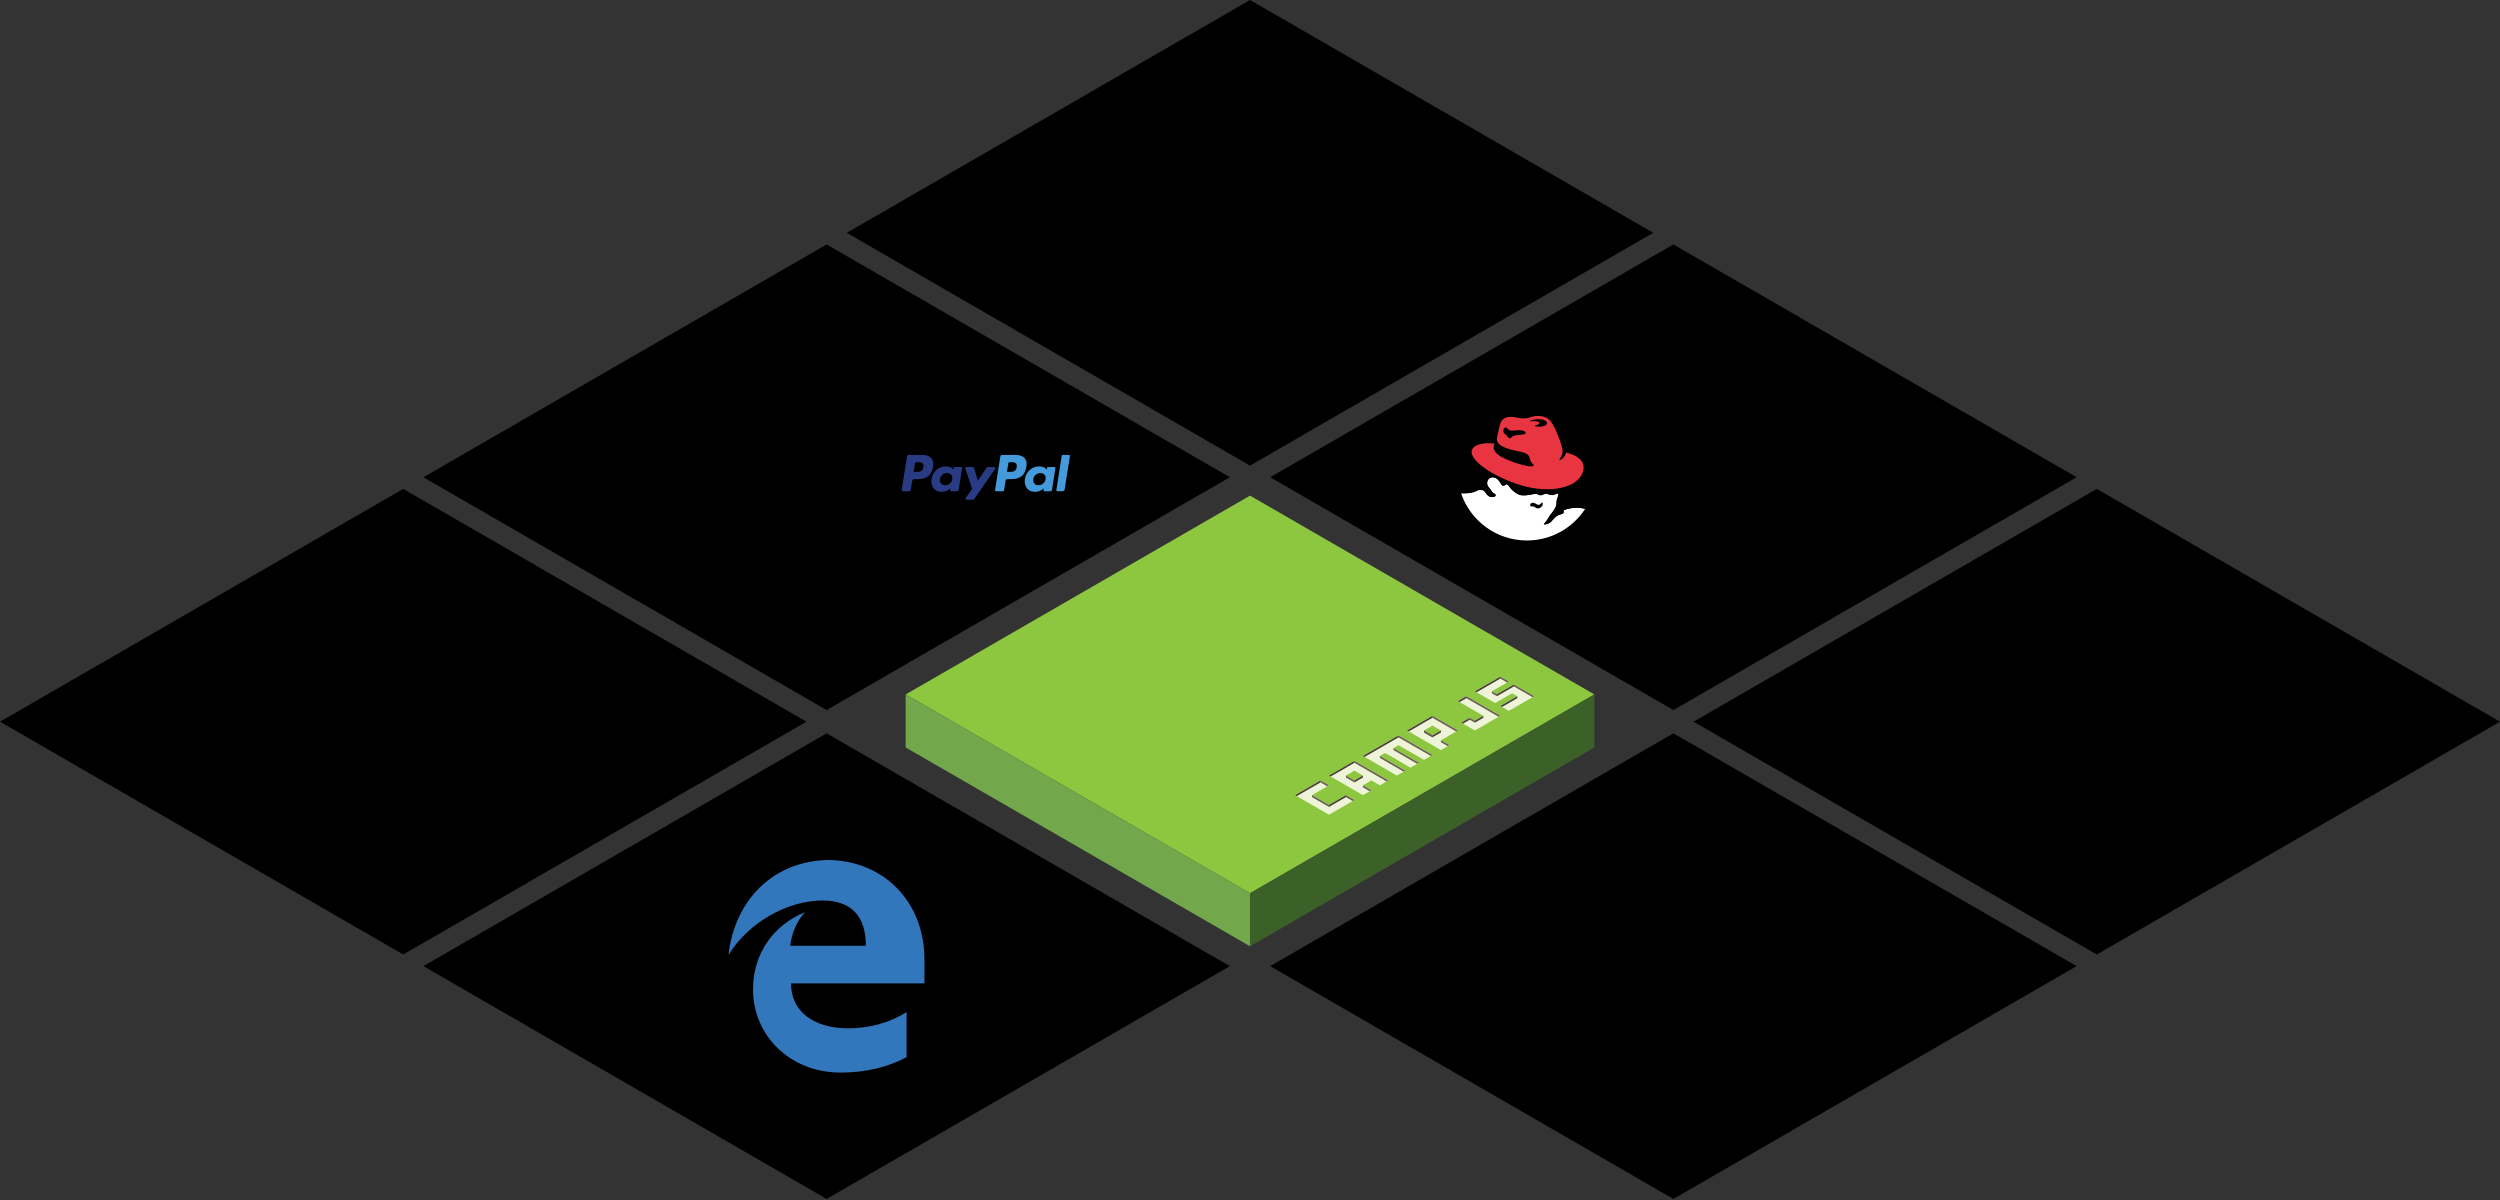 <svg xmlns="http://www.w3.org/2000/svg" xmlns:xlink="http://www.w3.org/1999/xlink" viewBox="0 0 400 192"><rect x="0" y="0" width="400" height="192" fill="#333333" stroke="none"/><defs><clipPath id="a"><path d="M0 600h600V0H0v600z"/></clipPath></defs><g transform="translate(-148.18 -155.79)"><a xlink:href="https://engineering.canva.com/"><path class="bg-hex" d="M283.664 193.04l64.517 37.247 64.517-37.248-64.516-37.25z"/><path d="M334.343 183.113c-1.065 0-2.205.342-3.156.912-4.183 2.548-7.15 8.48-6.58 13.197.19 1.673.914 3.193 1.94 4.144.42.38 1.902 1.598 3.84 1.598 1.522 0 2.967-.495 4.64-1.56.8-.532 1.56-1.178 2.283-1.977.495.95 1.444 1.56 2.395 1.56.76 0 1.484-.342 2.016-1.027.23.647.723 1.026 1.484 1.026.608 0 1.863-.57 3.004-1.407l-.114.532c-.038.152-.038.303-.038.417.038.303.267.494.57.494.647 0 1.483-.608 1.635-1.445l.267-1.218c.152-.646.724-1.56 1.485-2.434.684-.76 1.368-1.292 1.672-1.292.076 0 .115.075.115.114.037.114-.078.418-.23.836-.266.647-.608 1.598-.798 2.815-.076.38-.077.76-.04 1.065.116.99.723 1.56 1.674 1.56.837 0 2.625-.685 3.956-2.092.076.837.267 1.445.495 1.825.076.152.302.266.607.266.304 0 .722-.115 1.103-.343 1.064-.57 2.358-1.862 3.498-3.535.153.038.305.04.457.04.457 0 .99-.192 1.483-.458-.152.608-.228 1.217-.152 1.75.152 1.406 1.37 2.547 2.7 2.547.723 0 1.445-.38 1.978-1.026.153.76.685 1.75 2.168 2.357.115.076.23.077.305.077.152 0 .304-.038.38-.153.076-.077.114-.19.114-.305 0-.076-.076-.23-.228-.343-.305-.266-.685-.76-.8-1.596-.037-.38 0-.875.115-1.37.304-1.368.38-1.673.34-1.825-.037-.304-.264-.493-.607-.493-.57 0-1.37.57-1.598 1.407-.304 1.14-1.14 1.977-1.71 1.977-.723 0-1.065-.798-1.14-1.52-.153-1.18.302-2.586 1.062-3.46.495-.57 1.104-.875 1.75-.875.495 0 1.065.19 1.14.723.04.495-.226.608-.302.76-.19.077-.343.115-.305.305.038.38.61.493 1.103.493.267 0 .837-.075 1.18-.493.265-.304.378-.723.302-1.217-.152-1.027-1.178-1.674-2.7-1.674-1.482 0-2.85.647-3.878 1.902-.114.076-.227.19-.38.343-.342.418-.913.684-1.52.684h-.192c.495-1.025.762-1.9.762-2.623 0-1.407-.912-2.017-1.787-2.017-1.18 0-2.358 1.066-2.358 3.043 0 1.14.456 2.13 1.255 2.662-.95 1.56-2.206 2.74-2.36 2.74-.075 0-.074-.078-.112-.192-.115-.494-.267-1.52-.267-2.168 0-1.065.19-2.205.608-3.422.04-.152.078-.304.078-.418 0-.343-.23-.533-.57-.533-.647 0-1.56.76-1.787 1.445-.19.647-.304 1.52-.304 2.776v.61c-1.14 1.52-2.51 1.976-2.89 1.976-.19 0-.343-.076-.42-.19-.15-.152-.15-.343-.113-.495.266-1.407.723-3.004 1.103-4.03.19-.533.266-.99.228-1.294-.076-.494-.42-.798-.95-.798-1.104 0-2.853 1.103-3.994 2.548l.343-1.483c.038-.152.037-.304.037-.418-.038-.306-.228-.495-.57-.495-1.37 0-1.635.684-1.75 1.37 0 .15-.38 2.09-.722 3.763-.988.874-2.09 1.446-2.357 1.446-.417 0-.456-.38-.456-.457 0-.19.114-.837.228-1.33.038-.19.077-.344.077-.458.037-.153.036-.305.036-.42-.038-.342-.266-.493-.608-.493-.608 0-1.407.57-1.597 1.407-.303 1.18-1.1 1.977-1.672 1.977-.684 0-1.065-.797-1.14-1.482-.115-.988.227-2.547 1.102-3.536.494-.532 1.064-.837 1.71-.837.267 0 1.065.04 1.14.685.077.494-.188.61-.416.723-.152.076-.343.152-.305.342.075.38.72.494 1.1.494.268 0 .84-.115 1.18-.495.267-.304.382-.685.306-1.18-.152-1.026-1.18-1.673-2.7-1.673-1.37 0-2.663.57-3.652 1.636-1.026 1.103-1.596 2.623-1.482 3.954-.76.913-1.598 1.484-3.043 2.245-.875.418-1.788.645-2.624.645-2.472 0-3.84-2.243-4.107-4.45-.457-3.61 1.52-7.985 3.725-10.457 1.216-1.407 2.472-2.167 3.537-2.167.76 0 1.407.685 1.52 1.673.19 1.56.19 2.7-1.483 4.108-.19.152-.266.42-.152.61.038.075.152.152.38.152.304 0 .684-.152 1.18-.38 1.672-.837 2.47-2.208 2.242-3.92-.266-1.9-1.94-3.307-3.917-3.307zm27 9.05c.23 0 .61.38.61 1.37 0 .494-.076.95-.266 1.484-.495-.533-.8-1.294-.8-1.98 0-.417.152-.874.457-.874z"/></a><a xlink:href="https://dev.modern.ie/"><path d="M215.923 310.37l64.516 37.25 64.515-37.25-64.516-37.248z" class="bg-hex"/><g clip-path="url(#a)" transform="matrix(.133 0 0 -.133 240.41 350.194)"><path d="M418.67 307.122c0 70.5-49.5 118.75-114.75 120-67-.75-113.5-48-121-114.25 24 39.25 71.25 65.5 113 65.5 34.5 0 52.25-18.5 52.25-54.5h-91c1.75 15.25 8.5 31 18 40.5-36.75-14.75-62.75-48.5-62.75-93 0-54.75 43.75-100 105.5-100 31.5 0 57.25 7 79.25 18.5v54.25c-20-12.5-43.75-19.5-70.5-19.5-39.5 0-68.5 19-68.5 54h160.5v28.5z" fill="#3276bc"/></g></a><a xlink:href="http://www.lookahead.com.au/"><path class="bg-hex" d="M148.18 271.26l64.517 37.248 64.516-37.248-64.516-37.248z"/><path d="M178.318 277.436h68.758v-12.35h-68.758zm69.36.604h-69.964v-13.56h69.965z"/><path d="M182.693 273.65v-.335l.692-.04V268.8c0-.122-.023-.266-.205-.274l-.715-.03v-.334h2.41v.334l-.737.038v4.516c0 .198.1.25.266.267.228.022.403.03.57.03 1.133 0 1.475-.45 1.756-1.78l.252.023-.077 1.94c0 .075-.06.12-.13.12zM192.76 270.95c0-1.52-.443-2.54-1.522-2.54-1.08 0-1.506 1.02-1.506 2.54s.426 2.532 1.506 2.532 1.52-1.012 1.52-2.532m-3.915 0c0-1.566 1.08-2.844 2.402-2.844 1.315 0 2.403 1.285 2.403 2.844 0 1.566-1.08 2.835-2.403 2.835s-2.402-1.27-2.402-2.835M199.387 270.95c0-1.52-.44-2.54-1.52-2.54s-1.506 1.02-1.506 2.54.427 2.532 1.507 2.532c1.08 0 1.52-1.012 1.52-2.532m-3.916 0c0-1.566 1.08-2.844 2.404-2.844 1.315 0 2.403 1.285 2.403 2.844 0 1.566-1.08 2.835-2.403 2.835s-2.403-1.27-2.403-2.835M205.355 273.65v-.335c.51-.008.707-.024.707-.153 0-.053-.03-.114-.084-.197l-1.338-2.114c-.357.41-.677.77-.798.913v1.262c0 .198.1.25.266.26l.646.03v.334h-2.357v-.335l.692-.04V268.8c0-.122-.024-.266-.207-.274l-.722-.03v-.334h2.366v.334l-.684.038v2.73c.342-.396 1.878-2.153 1.984-2.274l.007-.008c.03-.038.107-.136.107-.243 0-.205-.51-.243-.83-.243v-.334h2.297v.334c-.47 0-.714.084-1.337.752-.175.183-.533.586-.913 1.02.175.288 1.65 2.585 1.78 2.767.136.198.34.258.934.282v.334zM211.656 269.536l-.814 2.09h1.643zm.874 4.113v-.36l.29-.014c.09-.008.197-.053.197-.174 0-.04-.008-.092-.03-.153l-.343-.95h-1.916l-.205.508c-.038.1-.06.197-.06.305 0 .265.357.478.942.478v.36h-2.007v-.36c.372-.006.517-.325.66-.706l1.75-4.508h.502l1.938 4.926c.077.198.26.29.73.29v.357zM219.707 273.65v-.36l.63-.03v-2.242h-2.022v1.984c0 .198.1.26.266.267l.58.02v.36h-2.578v-.36l.623-.03V268.8c0-.167-.09-.25-.236-.258l-.593-.023v-.357h2.562v.357l-.625.03v2.053h2.023v-1.802c0-.122-.046-.25-.23-.258l-.607-.023v-.357h2.563v.357l-.615.03v4.455c0 .198.1.26.266.267l.57.02v.36zM224.137 273.65v-.36l.685-.03V268.8c0-.122-.038-.25-.22-.258l-.692-.023v-.357h4.652l.282 1.885-.312.038c-.372-1.292-1.034-1.627-1.908-1.627-.198 0-.434.015-.677.022v2.16H226c.82 0 1.004-.464 1.126-1.118h.304v2.677h-.304c-.06-.753-.418-1.21-1.073-1.217h-.106v2.068c0 .198.1.25.266.267.228.022.35.022.517.022.958 0 1.414-.418 1.832-1.75l.282.024-.076 1.917c0 .076-.06.122-.13.122zM232.79 269.536l-.814 2.09h1.642zm.874 4.113v-.36l.288-.014c.092-.008.198-.053.198-.174 0-.04-.008-.092-.03-.153l-.342-.95h-1.917l-.204.508c-.037.1-.06.197-.06.305 0 .265.357.478.942.478v.36h-2.007v-.36c.373-.006.518-.325.663-.706l1.75-4.508h.5l1.94 4.926c.075.198.257.29.728.29v.357zM241.706 270.828c0-1.414-.434-2.334-1.566-2.334-.206 0-.67.015-.67.015v4.53c0 .198.1.25.267.267.137.014.212.014.35.014 1.17 0 1.62-.82 1.62-2.492m-4.06 2.82v-.357l.69-.03V268.8c0-.122-.037-.25-.22-.26l-.676-.02v-.36h2.814c1.665 0 2.676 1.013 2.676 2.685 0 2.015-1.148 2.806-2.53 2.806z"/></a><a xlink:href="https://buildkite.com/"><path class="bg-hex" d="M351.406 310.37l64.517 37.25 64.516-37.25-64.517-37.248z"/><g opacity=".6"><path d="M380.89 310.64v-6.175l6.175 3.064v6.175M393.288 310.64v-6.175l6.128 3.064"/></g><path d="M393.288 310.64v-6.175l-6.223 3.064v6.175M399.416 313.705v-6.176l-6.128 3.11v6.177"/><g><path d="M407.986 304.15c.355 0 .554.083.807.336l.547.547c.253.253.335.45.335.807v1.963c0 .308-.082.52-.205.677l-.157.164c-.014.014-.02.034-.02.048 0 .014.006.034.02.048l.47.472c.254.253.337.45.337.807v2.016c0 .356-.083.56-.336.807l-.547.547c-.253.253-.45.336-.807.336h-4.78v-9.165l.417-.416h3.92zm-.028 1.28c-.06-.062-.17-.11-.273-.11h-2.77v3.01h2.77c.102 0 .212-.048.273-.11l.335-.335c.076-.075.117-.17.117-.26v-1.6c0-.09-.04-.185-.117-.26l-.335-.335zm.445 4.178c-.062-.06-.17-.11-.274-.11h-3.215v3.065h3.214c.102 0 .21-.048.273-.11l.335-.335c.075-.075.116-.17.116-.26v-1.655c0-.088-.04-.184-.116-.26l-.335-.335zM416.856 306.893v6.84h-1.04l-.116-.67-1.108.512c-.24.11-.437.157-.697.157h-.766c-.35 0-.555-.082-.808-.335l-.547-.547c-.247-.246-.336-.45-.336-.807v-5.15h1.183v5.075c0 .09.04.185.11.26l.334.335c.062.06.17.102.274.102h.5c.082 0 .164-.02.226-.047l1.593-.746V306.9l1.196-.007zM419.763 304.513v1.354h-1.368v-1.354h1.368zm-.09 2.373v6.846h-1.182v-6.846h1.184zM422.512 303.925v8.043c0 .096.04.19.11.253l.34.343c.056.048.16.102.268.102h.746v1.06h-.965c-.348 0-.546-.082-.806-.328l-.492-.492c-.287-.28-.383-.493-.383-.87v-7.775l.334-.335h.848zM429.823 303.925l.328.328v9.48h-1.072l-.083-.473-.642.3c-.274.13-.493.172-.78.172H426.5c-.356 0-.555-.09-.808-.328l-.547-.547c-.246-.246-.335-.45-.335-.807v-3.392c0-.356.09-.56.335-.807l.616-.615c.254-.253.452-.335.808-.335h2.393v-2.968l.863-.007zm-.855 4.035h-2.175c-.102 0-.205.04-.273.103l-.41.403c-.076.076-.11.164-.11.26v3.242c0 .09.04.185.11.26l.334.335c.062.06.17.11.274.11h.848c.082 0 .164-.02.226-.05l1.17-.553v-4.11zM433.03 303.925v5.348l3.05-2.38h.582l.54.54-3.043 2.367 3.302 3.42-.533.52h-.59l-2.974-3.188-.335.5v2.68h-1.183v-9.472l.336-.335h.848zM439.842 304.513v1.354h-1.368v-1.354h1.368zm-.095 2.373v6.846h-1.184v-6.846h1.184zM443.077 305.32v1.573h1.49v1.067h-1.49v4.015c0 .09.04.184.11.26l.335.335c.06.06.17.11.273.11h.773v.724l-.342.322h-.656c-.356 0-.554-.083-.807-.33l-.548-.546c-.246-.246-.335-.45-.335-.807v-4.096h-1.053v-.74l.335-.327h.718v-1.573l1.197.013zM449.267 306.893c.348 0 .554.082.807.335l.547.548c.247.246.336.45.336.807v1.846l-.335.334h-3.774v1.204c0 .09.04.185.11.26l.334.335c.062.06.17.11.274.11h1.497c.104 0 .207-.042.275-.11l.438-.438.8.794-.486.484c-.253.253-.45.335-.807.335h-1.935c-.35 0-.554-.083-.807-.336l-.547-.547c-.246-.246-.334-.45-.334-.807v-3.46c0-.356.082-.56.335-.808l.548-.547c.253-.253.45-.335.807-.335l1.922-.007zm.047 1.17c-.06-.062-.17-.11-.273-.11h-1.497c-.102 0-.205.04-.273.11l-.336.335c-.075.075-.11.164-.11.26v1.046h2.928v-1.046c0-.09-.04-.185-.11-.26l-.328-.335z"/></g></a><a xlink:href="https://www.mozilla.org/"><path class="bg-hex" d="M419.148 271.26l64.516 37.248 64.517-37.248-64.516-37.248z"/><path d="M459.182 268.288c.16.25.233.472.323.942.632-.617 1.41-.942 2.262-.942.768 0 1.4.25 1.887.76.13.126.258.29.367.453.85-.87 1.61-1.212 2.63-1.212.725 0 1.413.217 1.833.578.524.453.69.998.69 2.267v6.6h-2.357v-6.128c0-1.11-.13-1.325-.764-1.325-.453 0-1.09.31-1.612.78v6.672h-2.3v-6.04c0-1.157-.17-1.43-.843-1.43-.45 0-1.07.233-1.593.707v6.762h-2.373v-6.474c0-1.34-.09-1.92-.346-2.374l2.198-.596M473.484 271.005c-.166.49-.255 1.143-.255 2.068 0 1.067.108 1.87.306 2.34.22.506.766.76 1.233.76 1.05 0 1.5-.942 1.5-3.135 0-1.252-.163-2.07-.487-2.488-.233-.305-.612-.487-1.05-.487-.58 0-1.053.36-1.25.942zm4.368-1.34c.74.87 1.072 1.884 1.072 3.39 0 1.594-.366 2.684-1.166 3.588-.703.797-1.63 1.288-3.06 1.288-2.523 0-4.17-1.885-4.17-4.802 0-2.92 1.665-4.86 4.17-4.86 1.324 0 2.357.454 3.154 1.397M486.738 268.45v1.668l-4.1 5.927h4.26l-.582 1.687h-6.83v-1.505l4.364-6.073h-4v-1.704h6.888M490.56 268.23v9.502h-2.428v-9.12l2.43-.38zm.286-2.336c0 .835-.664 1.502-1.504 1.502-.813 0-1.48-.667-1.48-1.502 0-.833.69-1.506 1.52-1.506.816 0 1.464.673 1.464 1.506M494.984 266.73v7.23c0 1.6.02 1.814.164 2.067.092.165.29.254.492.254.087 0 .14 0 .27-.033l.415 1.45c-.415.16-.923.252-1.45.252-1.035 0-1.868-.49-2.157-1.267-.182-.472-.222-.764-.222-2.086v-6.928c0-1.215-.03-1.956-.122-2.794l2.485-.56c.086.506.124 1.105.124 2.413M500.02 266.73v7.23c0 1.6.022 1.814.17 2.067.086.165.283.254.486.254.092 0 .147 0 .275-.033l.415 1.45c-.414.16-.922.252-1.45.252-1.034 0-1.87-.49-2.16-1.267-.184-.472-.214-.764-.214-2.086v-6.928c0-1.215-.036-1.956-.13-2.794l2.482-.56c.1.506.13 1.105.13 2.413M506.98 273.67c-1.678 0-2.268.307-2.268 1.418 0 .722.46 1.21 1.076 1.21.45 0 .908-.235 1.267-.632l.04-1.995h-.114zm-3.147-4.875c.903-.382 1.68-.543 2.535-.543 1.562 0 2.63.578 2.996 1.612.12.38.176.67.164 1.668l-.058 3.117v.163c0 .997.165 1.38.875 1.903l-1.29 1.49c-.568-.238-1.073-.656-1.31-1.126-.178.183-.38.36-.563.488-.45.327-1.107.51-1.868.51-2.067 0-3.19-1.055-3.19-2.9 0-2.18 1.508-3.196 4.46-3.196.178 0 .346 0 .547.02v-.377c0-1.036-.2-1.38-1.093-1.38-.77 0-1.684.378-2.68 1.05l-1.034-1.74c.493-.31.856-.49 1.51-.76"/></a><a xlink:href="https://developer.paypal.com/"><path class="bg-hex" d="M215.923 232.15l64.516 37.248 64.515-37.25-64.516-37.247z"/><path d="M242.96 233.62H244c.8 0 1.202-.266 1.202-.776 0-.5-.428-.775-1.267-.775h-.975v1.55zm0-3.74v1.442h.91c.685 0 1.04-.256 1.04-.72 0-.475-.364-.72-1.048-.72h-.902zm-1.45 4.514v-.775h.61v-3.74h-.61v-.774h2.443c1.12 0 1.805.52 1.805 1.423 0 .59-.346.956-.784 1.13.63.172 1.076.62 1.076 1.23 0 .966-.748 1.504-1.97 1.504h-2.57M250.48 231.64c-.09-.31-.32-.492-.62-.492-.702 0-1.367.52-1.367 1.468v1.003h1.35v.774h-3.01v-.775h.858v-2.335h-.674v-.775h1.468v.657c.246-.456.747-.784 1.413-.784.747 0 1.212.428 1.35 1.04l-.767.218M254.582 232.826c-.255-.09-.638-.164-.993-.164-.512 0-1.004.164-1.004.63 0 .345.31.51.738.51.593 0 1.258-.32 1.258-.867v-.11zm0-.693v-.22c0-.546-.437-.774-.91-.774-.448 0-.83.182-1.14.464l-.53-.574c.365-.337.885-.647 1.67-.647.974 0 1.73.52 1.73 1.504v1.732h.566v.774h-1.386v-.41c-.21.337-.774.537-1.33.537-.803 0-1.495-.41-1.495-1.22 0-.957.94-1.322 1.795-1.322.42 0 .766.082 1.03.155M259.34 229.735h-.9v-1.185h.9v1.185zm1.496 3.884v.774h-3.92v-.775h1.623v-2.335h-1.24v-.775h2.04v3.11h1.496M261.802 233.62h.593v-2.335h-.556v-.775h1.348v.502c.237-.383.73-.63 1.33-.63.867 0 1.487.548 1.487 1.432v1.805h.592v.774h-2.014v-.775h.62v-1.587c0-.675-.41-.866-.784-.866-.612 0-1.223.455-1.223 1.157v1.295h.62v.774h-2.015v-.775M267.7 231.285h-1.012v-.775h1.012v-1.404h.802v1.404h1.888v.775h-1.888v1.632c0 .6.42.848.903.848.456 0 .84-.256 1.12-.538l.54.556c-.357.383-.903.738-1.66.738-.975 0-1.705-.537-1.705-1.576v-1.66M275.44 231.64c-.092-.31-.32-.492-.62-.492-.702 0-1.368.52-1.368 1.468v1.003h1.35v.774h-3.01v-.775h.858v-2.335h-.674v-.775h1.467v.657c.246-.456.748-.784 1.413-.784.748 0 1.213.428 1.35 1.04l-.766.218M277.6 232.05h2.388c-.118-.555-.61-.93-1.157-.93-.62 0-1.093.384-1.23.93zm3.236 1.75c-.4.42-1.112.72-1.905.72-1.303 0-2.214-.874-2.214-2.068s.884-2.07 2.115-2.07c1.222 0 2.08.94 2.08 2.216v.137h-3.346c.136.647.674 1.04 1.376 1.04.584 0 1.085-.238 1.358-.54l.538.566M282.587 232.05h2.388c-.12-.555-.61-.93-1.158-.93-.62 0-1.094.384-1.23.93zm3.236 1.75c-.4.42-1.112.72-1.905.72-1.304 0-2.216-.874-2.216-2.068s.885-2.07 2.115-2.07c1.222 0 2.08.94 2.08 2.216v.137h-3.347c.137.647.675 1.04 1.377 1.04.583 0 1.084-.238 1.358-.54l.538.566M287.172 235.624h3.683v-.775h-3.683v.774z"/><g><path d="M310.613 228.575h-2.093c-.144 0-.266.104-.288.246l-.846 5.37c-.017.105.065.2.172.2h1.074c.1 0 .186-.072.2-.17l.242-1.523c.022-.14.144-.245.287-.245h.663c1.38 0 2.175-.668 2.383-1.99.094-.58.004-1.034-.267-1.352-.298-.35-.826-.535-1.527-.535m.242 1.96c-.114.753-.688.753-1.244.753h-.315l.222-1.404c.013-.084.087-.147.172-.147h.144c.378 0 .735 0 .92.215.11.13.142.32.1.584" fill="#459adb"/><path d="M295.68 228.575h-2.093c-.144 0-.265.104-.288.246l-.847 5.37c-.017.105.065.2.172.2h1c.143 0 .264-.103.287-.244l.23-1.45c.02-.14.143-.244.286-.244h.662c1.38 0 2.175-.668 2.383-1.99.094-.58.004-1.034-.267-1.352-.298-.35-.825-.535-1.526-.535m.242 1.96c-.115.753-.688.753-1.244.753h-.316l.222-1.404c.013-.084.086-.147.172-.147h.145c.38 0 .736 0 .92.215.11.13.144.32.102.584M301.938 230.512h-1.002c-.086 0-.16.062-.173.147l-.044.28-.07-.102c-.218-.315-.702-.42-1.185-.42-1.108 0-2.054.84-2.238 2.016-.096.587.04 1.15.373 1.54.306.36.743.51 1.263.51.893 0 1.388-.573 1.388-.573l-.044.28c-.017.105.065.2.173.2h.9c.145 0 .266-.103.29-.244l.54-3.432c.017-.106-.065-.202-.172-.202m-1.397 1.95c-.096.574-.55.96-1.13.96-.29 0-.524-.095-.674-.272-.148-.175-.204-.426-.157-.704.09-.568.55-.965 1.122-.965.285 0 .516.096.67.274.152.18.213.432.17.71" fill="#293b82"/><path d="M316.87 230.512h-1c-.087 0-.16.062-.174.147l-.044.28-.07-.102c-.217-.315-.7-.42-1.184-.42-1.108 0-2.054.84-2.238 2.016-.096.587.04 1.15.373 1.54.306.36.743.51 1.263.51.893 0 1.388-.573 1.388-.573l-.045.28c-.018.105.064.2.17.2h.904c.144 0 .265-.103.288-.244l.54-3.432c.018-.106-.064-.202-.17-.202m-1.398 1.95c-.097.574-.55.96-1.132.96-.29 0-.523-.095-.673-.272-.15-.175-.205-.426-.158-.704.09-.568.552-.965 1.123-.965.285 0 .516.096.67.274.153.18.213.432.17.71" fill="#459adb"/><path d="M307.278 230.512h-1.008c-.096 0-.186.048-.24.128l-1.39 2.047-.59-1.967c-.037-.124-.15-.208-.278-.208h-.99c-.12 0-.205.118-.166.23l1.11 3.258-1.044 1.472c-.082.116 0 .276.142.276h1.007c.096 0 .186-.047.24-.125l3.35-4.837c.08-.116 0-.274-.142-.274" fill="#293b82"/><path d="M318.053 228.723l-.86 5.467c-.016.105.066.2.173.2h.864c.143 0 .265-.103.287-.244l.848-5.37c.017-.105-.065-.2-.173-.2h-.966c-.087 0-.16.062-.173.147" fill="#459adb"/></g></a><a xlink:href="https://www.openshift.com/"><path class="bg-hex" d="M351.406 232.15l64.517 37.248 64.516-37.25-64.517-37.247z"/><g transform="matrix(.403 0 0 .403 540.887 -1535.684)"><path d="M-345.085 4399.21c-1.063-.243-2.192-.398-3.33-.398-1.953 0-3.728.34-5.037.883-.146.073-.247.224-.247.394 0 .063.014.126.04.18.154.447-.1.93-1.367 1.213-1.88.41-3.065 2.352-3.743 2.992-.798.757-3.047 1.222-2.71.768.266-.35 1.28-1.45 1.893-2.637.553-1.06 1.045-1.364 1.72-2.378.2-.297.967-1.342 1.19-2.167.25-.806.167-1.82.264-2.235.138-.602.704-1.904.747-2.643.025-.413-1.74.597-2.576.597-.836 0-1.653-.503-2.4-.537-.925-.045-1.52.712-2.36.577-.476-.075-.88-.495-1.714-.525-1.19-.045-2.645.66-5.374.574-2.686-.09-5.167-3.397-5.505-3.922-.398-.615-.884-.615-1.41-.13-.53.48-1.183.102-1.366-.22-.354-.618-1.295-2.416-2.754-2.796-2.018-.523-3.04 1.117-2.907 2.42.134 1.324.99 1.695 1.39 2.4.393.702.597 1.158 1.34 1.47.53.22.727.545.57.98-.138.376-.688.464-1.052.48-.768.038-1.306-.17-1.7-.422-.456-.293-.83-.696-1.225-1.382-.463-.758-1.19-1.087-2.036-1.087-.404 0-.783.107-1.117.277-1.327.693-2.907 1.1-4.607 1.1h-1.92c3.678 10.904 13.995 18.753 26.146 18.753 9.703 0 18.238-5.006 23.155-12.582" fill="#fff"/><path d="M-345.085 4399.213c-1.063-.246-2.192-.4-3.33-.4-1.953 0-3.728.34-5.037.884-.146.073-.247.222-.247.394 0 .063.014.128.04.18.154.45-.1.934-1.367 1.215-1.88.412-3.065 2.35-3.743 2.99-.798.76-3.047 1.224-2.71.772.266-.353 1.28-1.454 1.893-2.642.553-1.06 1.045-1.363 1.72-2.376.2-.298.967-1.344 1.19-2.167.25-.81.167-1.82.264-2.236.138-.602.704-1.904.747-2.642.025-.416-1.74.594-2.576.594-.836 0-1.653-.5-2.4-.535-.925-.047-1.52.712-2.36.577-.476-.075-.88-.495-1.714-.527-1.19-.043-2.645.662-5.374.574-2.686-.09-5.167-3.393-5.505-3.918-.398-.62-.884-.62-1.41-.133-.53.48-1.183.102-1.366-.22-.354-.62-1.295-2.418-2.754-2.798-2.018-.523-3.04 1.117-2.907 2.42.134 1.324.99 1.695 1.39 2.4.393.702.597 1.16 1.34 1.472.53.218.727.545.57.98-.138.376-.688.464-1.052.48-.768.035-1.306-.17-1.7-.425-.456-.29-.83-.694-1.225-1.382-.463-.756-1.19-1.087-2.036-1.087-.404 0-.783.11-1.117.277-1.327.693-2.907 1.103-4.607 1.103h-1.92c-.934-2.767-1.438-5.73-1.438-8.812 0-15.227 12.35-27.57 27.584-27.57 15.23 0 27.582 12.343 27.582 27.57 0 5.526-1.627 10.666-4.427 14.985"/><path d="M-362.167 4396.685c.142.136.386.6.087 1.194-.168.312-.35.53-.67.79-.39.31-1.147.67-2.186.01-.56-.354-.596-.474-1.367-.373-.55.07-.77-.488-.573-.95.2-.46 1.012-.834 2.026-.24.458.267 1.168.835 1.788.33.26-.203.415-.34.77-.756.018-.016.04-.025.067-.025.022 0 .043.01.058.02"/><path d="M-370.39 4369.787c-3.184.23-3.516.574-4.112 1.207-.84.898-1.95-1.16-1.95-1.16-.667-.14-1.472-1.213-1.037-2.212.43-.99 1.223-.695 1.47-.387.3.376.944.99 1.78.968.838-.023 1.802-.198 3.15-.198 1.362 0 2.278.508 2.328.947.047.372-.11.723-1.627.835m3.35-5.262h-.016c-.05 0-.088-.037-.088-.082 0-.034.02-.063.05-.077.62-.325 1.54-.587 2.593-.69.315-.035.625-.053.922-.053h.16c1.768.04 3.182.743 3.16 1.57-.02.824-1.47 1.46-3.24 1.424-.57-.015-1.108-.097-1.57-.232-.057-.013-.094-.06-.094-.115 0-.054.037-.1.097-.116 1.1-.254 1.845-.673 1.793-1.067-.07-.52-1.51-.805-3.222-.633-.19.02-.37.043-.548.07m14.365 12.37c-.272.914-.66 2.085-2.385 2.97-.252.13-.346-.08-.232-.28.654-1.11.768-1.385.958-1.82.264-.64.406-1.55-.123-3.445-1.036-3.732-3.202-8.72-4.773-10.337-1.52-1.56-4.27-2.002-6.757-1.363-.915.233-2.707 1.163-6.028.416-5.748-1.294-6.6 1.582-6.928 2.836-.333 1.253-1.125 4.815-1.125 4.815-.264 1.454-.61 3.976 8.317 5.677 4.16.79 4.368 1.866 4.555 2.638.33 1.384.857 2.176 1.45 2.572.595.396 0 .725-.658.79-1.77.185-8.317-1.692-12.19-3.89-3.17-1.936-3.22-3.677-2.496-5.156-4.786-.518-8.378.448-9.028 2.714-1.12 3.885 8.548 10.524 19.555 13.856 11.552 3.495 23.432 1.054 24.753-6.203.6-3.297-2.178-5.737-6.865-6.792" fill="#e93442"/><g id="b"><path d="M-340.937 4397.74h.248l.377.616h.243l-.408-.628c.21-.026.37-.136.37-.39 0-.282-.166-.406-.5-.406h-.544v1.424h.215v-.617zm0-.184v-.443h.293c.148 0 .308.036.308.21 0 .22-.16.233-.343.233h-.257z"/><path d="M-339.288 4397.646c0 .768-.624 1.392-1.394 1.392-.77 0-1.395-.624-1.395-1.392 0-.768.626-1.395 1.395-1.395.77 0 1.394.628 1.394 1.396m-1.394-1.147c-.635 0-1.15.51-1.15 1.148 0 .63.515 1.14 1.15 1.14.632 0 1.145-.51 1.145-1.14 0-.637-.513-1.15-1.145-1.15"/></g><path d="M-326.597 4385.966c0-2.53-.055-4.388-.155-6.07h4.135l.18 3.59h.134c.93-2.66 3.135-4.017 5.173-4.017.465 0 .737.016 1.122.104v4.498c-.448-.09-.867-.137-1.442-.137-2.275 0-3.855 1.448-4.283 3.613-.08.42-.123.927-.123 1.44v9.794h-4.78l.04-12.816zM-310.24 4390.625c.125 3.422 2.776 4.92 5.836 4.92 2.197 0 3.77-.346 5.213-.874l.707 3.287c-1.615.685-3.86 1.195-6.6 1.195-6.137 0-9.733-3.786-9.733-9.573 0-5.215 3.162-10.144 9.24-10.144 6.146 0 8.145 5.05 8.145 9.183 0 .888-.08 1.598-.17 2.042l-12.64-.037zm8.31-3.327c.02-1.75-.74-4.603-3.94-4.603-2.943 0-4.166 2.67-4.38 4.603h8.32zM-281.618 4390.594c0 .5-.038.967-.146 1.393-.48 2.068-2.172 3.398-4.126 3.398-3.008 0-4.73-2.535-4.73-6.004 0-3.503 1.706-6.217 4.782-6.217 2.15 0 3.69 1.517 4.11 3.355.082.387.11.865.11 1.246v2.83zm4.774-17.972l-4.774-1.347v10.655h-.08c-.845-1.395-2.71-2.46-5.296-2.46-4.545 0-8.5 3.758-8.472 10.085 0 5.806 3.574 9.652 8.087 9.652 2.726 0 5.01-1.298 6.137-3.415h.084l.216 2.99h4.26c-.09-1.284-.16-3.36-.16-5.295v-20.865zM-264.208 4379.448c-1.44 0-2.73.415-3.813 1.083-1.125.66-2.04 1.677-2.584 2.727h-.077v-8.838l-1.87-.553v24.916h1.87v-11.56c0-.766.057-1.3.255-1.86.807-2.355 3.025-4.282 5.705-4.282 3.87 0 5.212 3.103 5.212 6.507v11.196h1.87v-11.4c0-7.04-4.78-7.935-6.57-7.935M-240.853 4394.293c0 1.497.06 3.04.277 4.49h-1.723l-.275-2.708h-.088c-.917 1.457-3.024 3.14-6.03 3.14-3.805 0-5.577-2.678-5.577-5.196 0-4.363 3.855-6.993 11.55-6.91v-.505c0-1.872-.365-5.6-4.84-5.572-1.656 0-3.38.442-4.75 1.408l-.593-1.357c1.73-1.17 3.84-1.634 5.55-1.634 5.456 0 6.5 4.093 6.5 7.47v7.373zm-1.868-5.613c-4.122-.118-9.56.506-9.56 5.044 0 2.716 1.794 3.937 3.765 3.937 3.15 0 4.944-1.95 5.598-3.79.135-.4.196-.808.196-1.133v-4.057zM-233.405 4375.716v4.163h5.393v1.516h-5.393v12.286c0 2.404.746 3.91 2.78 3.91.973 0 1.664-.127 2.148-.297l.226 1.447c-.612.258-1.47.454-2.61.454-1.38 0-2.526-.433-3.266-1.337-.855-.995-1.148-2.58-1.148-4.51v-11.954h-3.19v-1.516h3.19v-3.475l1.87-.69z"/><use transform="translate(115.288 .038)" width="93" height="30" xlink:href="#b"/></g></a><g fill-rule="evenodd"><path d="M403.28 266.9l-55.1 31.81-55.097-31.81 55.098-31.81z" fill="#8dc63f"/><path d="M403.28 275.383V266.9l-55.1 31.81v8.484z" fill="#3c6128"/><path d="M293.083 275.383V266.9l55.098 31.81v8.484z" fill="#72a74b"/></g><g class="lettering" fill="#eef4d7"><path d="M359.458 280.662l-1.358.784-1.357.784-1.357.783 1.357.784 1.357.784 1.358.784 1.357.784 1.357-.784 1.358-.783 1.357-.783-1.357-.784-1.358.784-1.357.784-1.357-.783-1.358-.784 1.358-.783 1.357-.784-1.357-.784zM364.887 277.528l-1.357.783-1.358.785-1.357.784 1.357.782 1.358.784 1.357.784 1.357.783 1.357-.783-1.356-.784 1.357-.784 1.36.784 1.356-.784-1.357-.783-1.36-.785-1.356-.784-1.357-.782zm0 1.567l1.357.784-1.357.782-1.357-.783 1.357-.785zM371.945 273.453l-1.358.784-1.357.783-1.357.784-1.63.94 5.43 3.135 1.358-.785c-1.366-.79-2.863-1.653-4.07-2.35l.813-.47c1.394.74 2.898 1.66 4.072 2.35l1.357-.784-3.8-2.193-.272-.157.815-.47 1.357.784 1.357.783 1.357.784 1.357-.783-1.357-.783-1.358-.784-1.358-.783zM377.374 270.318l-1.357.784-1.358.784-1.358.783 1.357.783 1.357.784 1.357.783 1.357.784 1.36-.784-1.36-.783 1.36-.784 1.356-.784-1.357-.784-1.36-.784-1.356-.784zm0 1.568l1.357.783-1.356.783-1.357-.784 1.357-.784zM382.803 267.184l-1.357.783 1.357.784 1.357.785 1.358.783-1.358.784-.814-.47-1.357.783.813.47.815.47.542.314 1.358-.784 1.357-.784 1.357-.784-1.357-.783-1.357-.784-1.358-.783zM388.232 264.05l-1.357.783-1.357.784-1.358.783 1.358.784.814.47 1.086.627 1.357-.783 1.358-.783.814.47-1.357.783-1.358.784 1.358.785 1.357-.784 1.357-.783 1.358-.783-1.358-.784-.814-.47-1.086-.627-1.357.784-1.358.783-.815-.47 1.357-.783 1.358-.784-1.358-.784z" fill-rule="evenodd"/></g><g fill="#6c5d53" fill-rule="evenodd" class="lettering-shadow-right"><path d="M376.017 272.67v.313l1.357.783v-.313zM388.232 264.05v.313l1.086.627.272-.157zM390.404 265.303v.314l2.986 1.724.272-.156zM386.875 266.4v.314l.814.47v-.314zM382.803 267.184v.313l5.158 2.978.272-.157zM383.346 270.632v.313l.814.47v-.313zM377.374 270.318v.314l3.8 2.194.272-.157zM378.73 274.237v.313l1.087.627.272-.157zM371.945 273.453v.313l5.157 2.978.272-.157zM368.96 276.744v.314l3.8 2.194.27-.157zM371.13 275.49v.314l3.8 2.194.272-.157zM364.887 277.528v.313l5.158 2.98.27-.158zM363.53 279.88v.312l1.357.784v-.314zM366.244 281.446v.313l1.086.626.27-.156zM359.458 280.662v.314l1.085.627.272-.157zM358.1 283.013v.314l2.715 1.567v-.313zM363.53 283.013v.314l1.085.627.272-.157z"/><path d="M376.017 272.67v.313l1.357.783v-.313z"/></g><g class="lettering-shadow-top" fill="#483e37" fill-rule="evenodd"><path d="M388.232 264.363v-.314l-4.072 2.35.272.157zM390.404 265.617v-.314l-2.715 1.567v.314zM390.947 267.497v-.313l-2.715 1.567.272.158zM385.518 270.632v-.314l-1.358.784v.313zM383.346 270.945v-.313l-1.357.783.27.157zM382.803 267.497v-.313l-1.357.783.27.157zM377.374 270.632v-.314l-4.072 2.35.27.158zM378.73 272.983v-.314l-1.356.783v.313zM371.945 273.766v-.313l-5.7 3.29.27.158zM364.887 277.84v-.312l-4.072 2.35.27.157zM366.244 280.192v-.313l-1.357.782v.314zM359.458 280.976v-.314l-4.072 2.35.27.158zM363.53 283.327v-.314l-2.715 1.568v.314z"/></g></g></svg>

